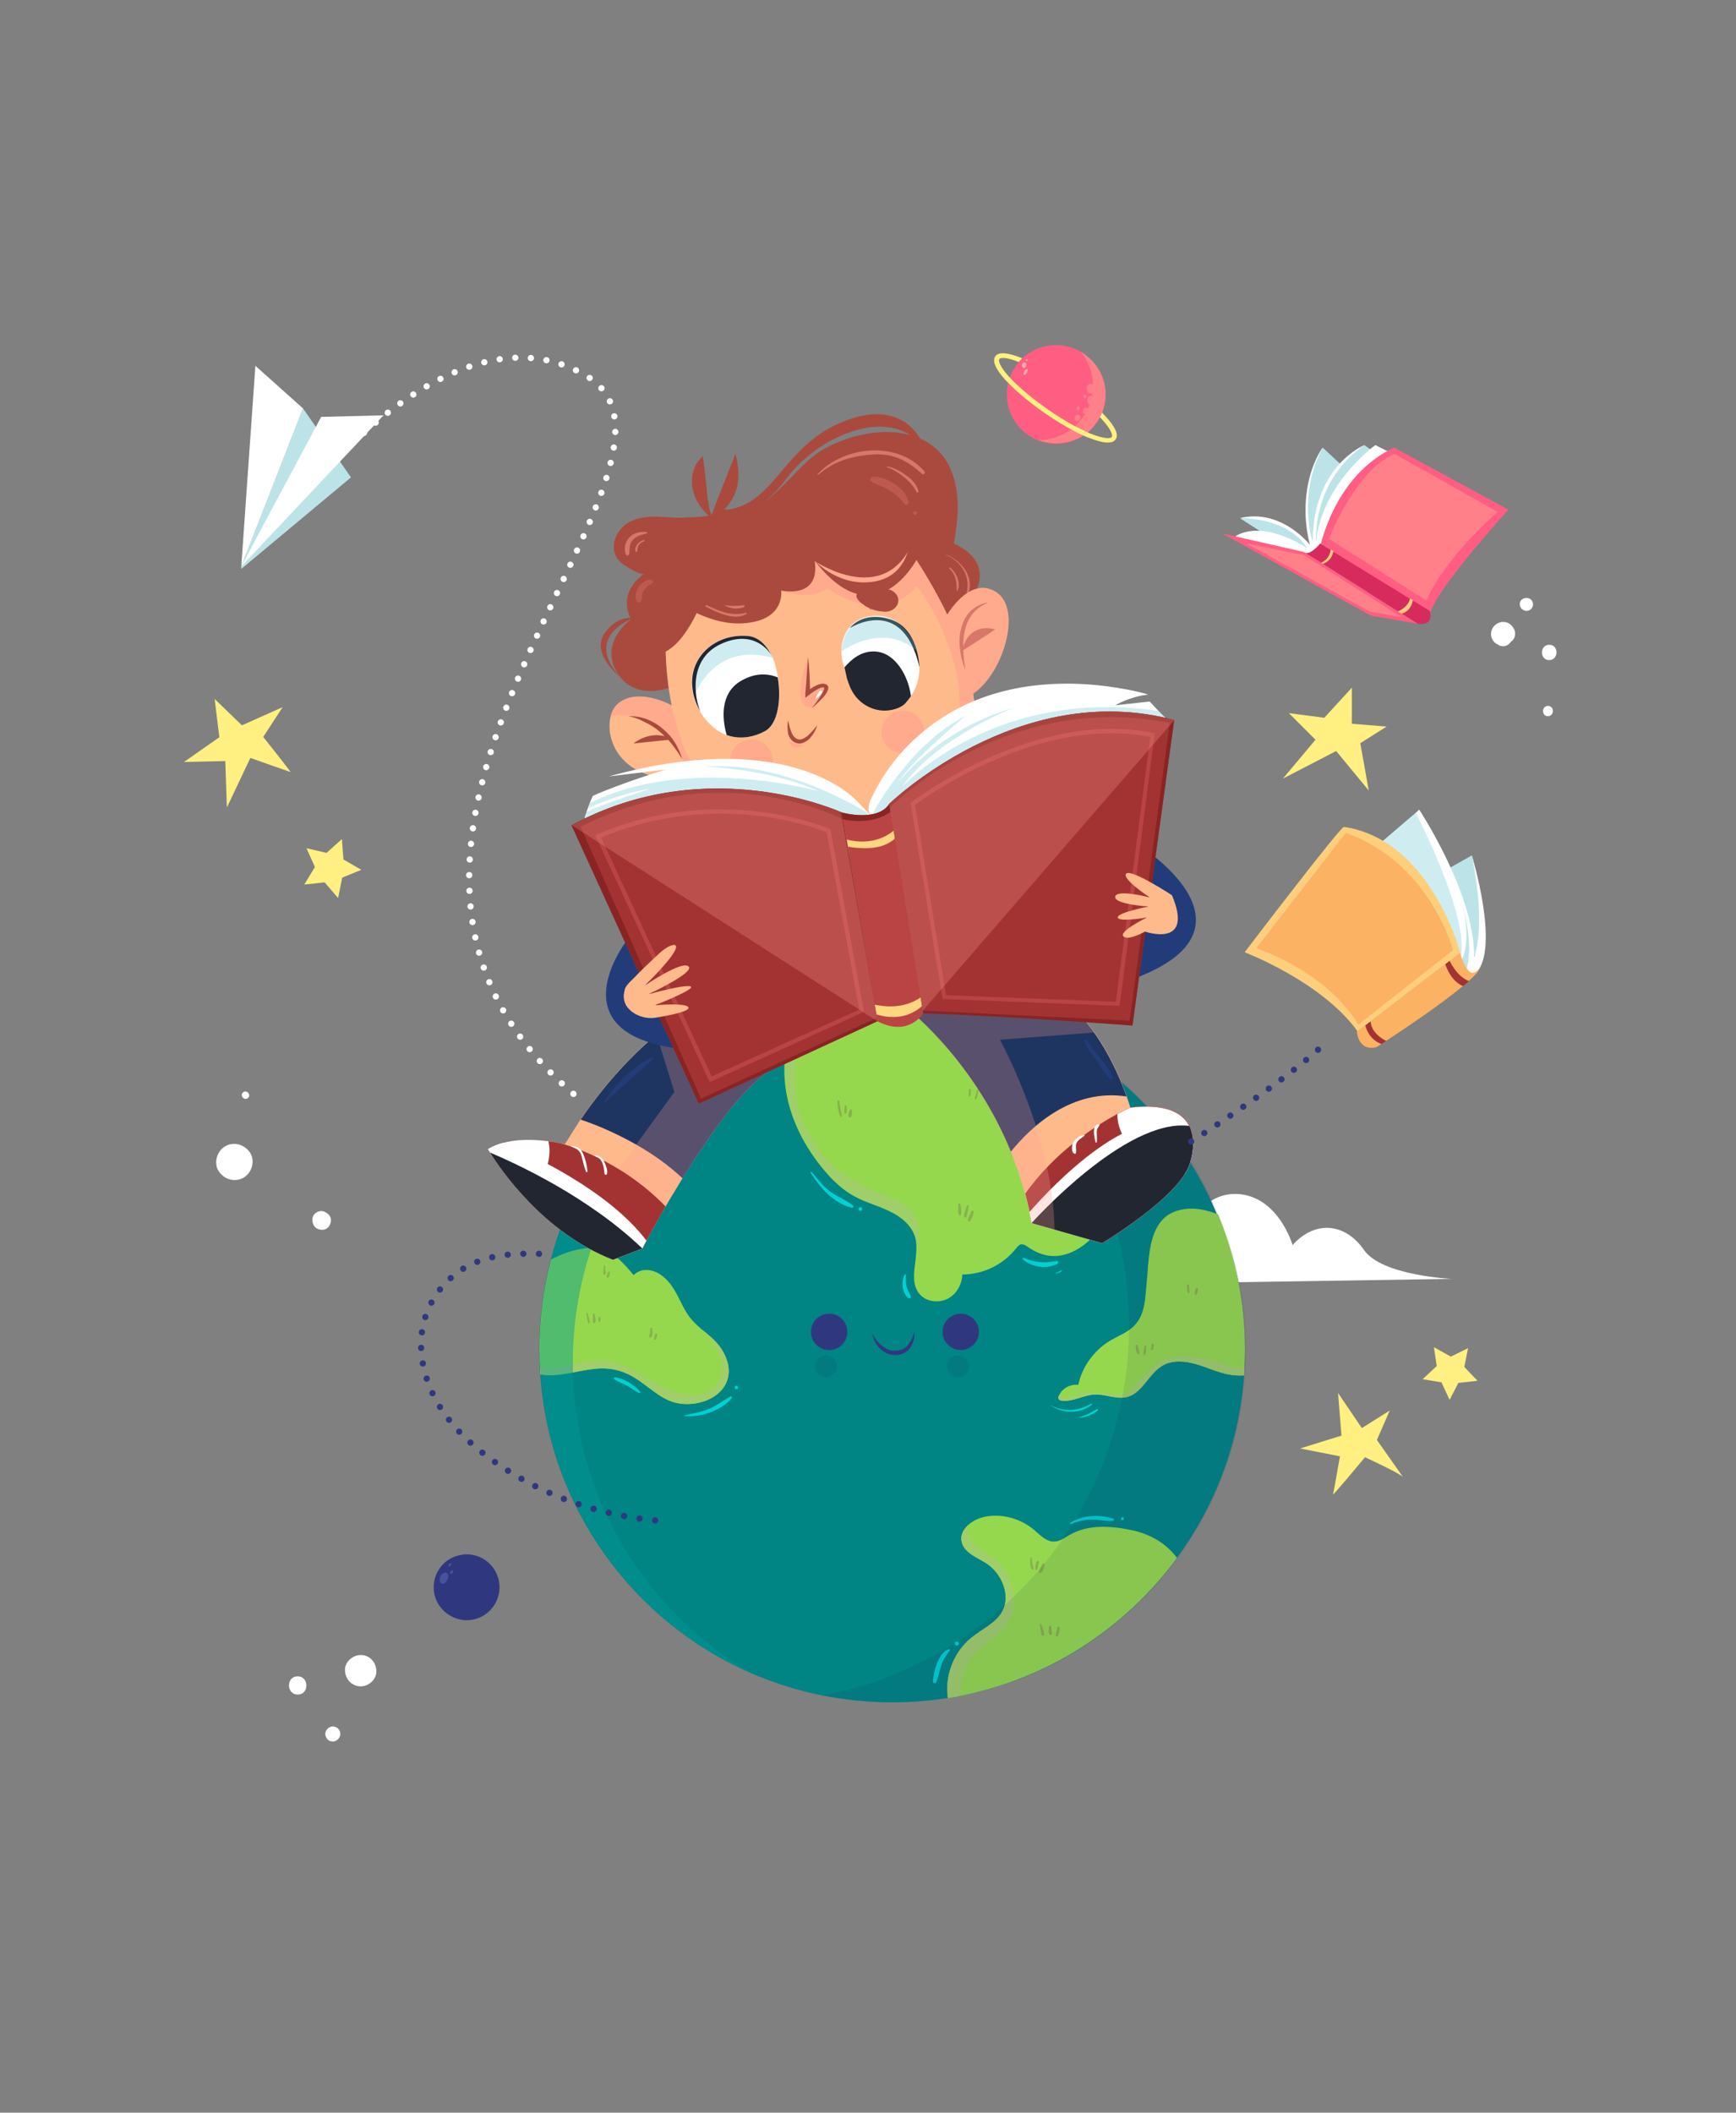 <?xml version="1.0" encoding="utf-8"?>
<!-- Generator: Adobe Illustrator 24.0.1, SVG Export Plug-In . SVG Version: 6.00 Build 0)  -->
<svg version="1.1" id="Camada_1" xmlns="http://www.w3.org/2000/svg" xmlns:xlink="http://www.w3.org/1999/xlink" x="554px" y="674px"
	 viewBox="0 0 554 674" style="enable-background:new 0 0 554 674;" xml:space="preserve">
<rect x="0" y="0" width="554" height="674" fill="#808080" stroke="none"/>
<style type="text/css">
	.st0{fill:#FFFFFF;}
	.st1{fill:#008484;}
	.st2{fill:#00D1D3;}
	.st3{fill:#95D84E;}
	.st4{fill:#A0CE69;}
	.st5{fill:#89B04E;}
	.st6{opacity:0.1;fill:#27275F;}
	.st7{opacity:0.46;fill:#009995;}
	.st8{fill:#2F387F;}
	.st9{fill:#AA4A3E;}
	.st10{fill:#FFBA8C;}
	.st11{opacity:0.54;fill:#FF9E8F;}
	.st12{opacity:0.5;}
	.st13{fill:#222630;}
	.st14{opacity:0.31;fill:#66C6D2;}
	.st15{fill:#BE5950;}
	.st16{fill:#1F3561;}
	.st17{opacity:0.26;fill:#FF9E8F;}
	.st18{fill:#A33333;}
	.st19{fill:#223C7A;}
	.st20{fill:#BA4444;}
	.st21{fill:#FFD680;}
	.st22{fill:#892424;}
	
		.st23{fill:none;stroke:#2F387F;stroke-width:2;stroke-linecap:round;stroke-linejoin:round;stroke-miterlimit:10;stroke-dasharray:0,5;}
	
		.st24{fill:none;stroke:#FFFFFF;stroke-width:2;stroke-linecap:round;stroke-linejoin:round;stroke-miterlimit:10;stroke-dasharray:0,5;}
	.st25{fill:#FFF081;}
	.st26{fill:#45539E;}
	.st27{opacity:0.26;fill:#2F387F;}
	.st28{fill:#FF5E82;}
	.st29{fill:#FFACAC;}
	.st30{fill:#BCE4E8;}
	.st31{fill:#FBB263;}
	.st32{fill:#FDCF7D;}
	.st33{fill:#D72B5E;}
</style>
<g>
	<path class="st0" d="M340.6,409.9l122.7-1.9c0,0-22.3-1-28-9.2c-5.7-8.3-15.3-9.9-22.8-1.6c0,0-4.6-15.9-18-16.3
		c-13.4-0.3-18.2,16.9-18.2,16.9s-0.3-13.1-4.5-13.4c-4.1-0.3-5.4,9.2-5.4,9.2s1.3-31.9-16.9-30.6
		C331.4,364.4,340.6,409.9,340.6,409.9z"/>
	<g>
		<g>
			<path class="st1" d="M397.3,430.6c0,2.7-0.1,5.5-0.3,8.2c-1.5,21.7-9.3,41.7-21.4,58.2c-17.1,23.4-43.1,40-73.1,44.7
				c-5.8,0.9-11.7,1.4-17.8,1.4c-7.7,0-15.1-0.8-22.4-2.2c-7.8-1.6-15.4-4-22.6-7.1c-37.5-16.3-64.4-52.6-67.3-95.4
				c-0.2-2.6-0.3-5.2-0.3-7.8c0-10,1.3-19.7,3.7-28.9c0,0,0,0,0,0c10.3-39,41-69.6,79.9-79.9c9.2-2.4,18.9-3.7,28.8-3.7
				c5.3,0,10.5,0.4,15.5,1.1c3,0.4,6,1,9,1.6c11.7,2.6,22.7,7,32.7,12.9c20.9,12.3,37.4,31.2,46.7,53.8
				C394.3,400.9,397.3,415.4,397.3,430.6z"/>
			<g>
				<path class="st2" d="M348.2,447.8c-4,2.4-8.7,2.8-12.9,0.5c0,0-0.1,0,0,0.1c3.9,2.6,9.2,2.8,13.1-0.2
					C348.6,447.9,348.4,447.6,348.2,447.8z"/>
				<path class="st2" d="M350,449.6c-0.9,0.4-1.7,1-2.6,1.4c-1,0.5-2,0.8-3,1.2c-0.1,0-0.1,0.1,0,0.1c2-0.1,4.5-1,5.9-2.3
					C350.6,449.8,350.3,449.4,350,449.6z"/>
				<path class="st2" d="M337.1,402.3c-3.7,0.7-6.8,0.6-10.3-1c-0.3-0.1-0.7,0.2-0.4,0.5c3,2.5,7.6,3.2,11,1.4
					C338,402.8,337.6,402.2,337.1,402.3z"/>
				<path class="st2" d="M338.7,405.3c-0.6,0.2-1.1,0.6-1.7,0.8c-0.2,0-0.1,0.3,0.1,0.2c0.6-0.1,1.3-0.4,1.8-0.8
					C339,405.4,338.9,405.3,338.7,405.3z"/>
				<path class="st2" d="M290.7,413.7c-0.4-1.1-1.1-2.1-1.4-3.2c-0.3-1.3-0.2-2.5-0.2-3.8c0-0.2-0.3-0.3-0.4-0.1
					c-1.2,2.2-0.8,5.9,1.2,7.6C290.2,414.3,290.8,414.1,290.7,413.7z"/>
				<path class="st2" d="M272.2,384.6c-2.1-1.7-4.7-2.7-6.9-4.2c-2.5-1.7-4.3-4.2-6.3-6.5c-0.2-0.2-0.5,0.1-0.3,0.3
					c3.1,4.8,7.2,9.6,13.1,11.1C272.2,385.4,272.6,384.9,272.2,384.6z"/>
				<path class="st2" d="M274.6,385.1c-0.8,0-0.8,1.2,0,1.2C275.3,386.3,275.3,385.1,274.6,385.1z"/>
				<path class="st2" d="M233.1,445.5c-2.5,1.4-4.7,3.2-7.4,4.2c-2.4,0.9-4.9,1.3-7.4,1.9c0,0,0,0.1,0,0.1
					c5.1,0.7,11.9-1.7,15.2-5.6C233.8,445.8,233.5,445.3,233.1,445.5z"/>
				<path class="st2" d="M235,442.1c-0.7,0-0.7,1.1,0,1.1C235.7,443.3,235.7,442.1,235,442.1z"/>
				<path class="st2" d="M204.3,444c-1.9-2.2-5-4.1-7.9-4.6c-0.4-0.1-0.7,0.4-0.3,0.7c1.3,0.8,2.7,1.3,4,2c1.3,0.7,2.5,1.6,3.8,2.3
					C204.3,444.5,204.5,444.2,204.3,444z"/>
				<path class="st2" d="M302.9,526.1c-3.5,1.1-5,7.2-5.2,10.4c0,0.5,0.7,0.7,1,0.3c0.8-1.7,1.1-3.7,1.7-5.5
					c0.6-1.9,1.6-3.3,2.8-4.9C303.1,526.2,303,526,302.9,526.1z"/>
				<path class="st2" d="M305.4,523.7c-0.9,0-0.9,1.3,0,1.3C306.2,525,306.2,523.7,305.4,523.7z"/>
				<path class="st2" d="M355.2,484.5c-4-1.4-10.1-1.2-13.6,1.4c-0.1,0.1-0.1,0.4,0.1,0.3c2.2-0.8,4.2-1.4,6.5-1.4
					c2.3-0.1,4.6,0.6,6.8,0.4C355.6,485.2,355.6,484.6,355.2,484.5z"/>
				<path class="st2" d="M358.2,484c-0.6,0-0.6,1,0,1C358.8,485,358.8,484,358.2,484z"/>
			</g>
		</g>
		<g>
			<g>
				<path class="st3" d="M356.4,376.2c0,7.6-3.5,15.1-9.3,20c-3.1,2.7-7.1,4.7-11.3,4.5c-2.8-0.1-5.5-1.3-7.8-2.9
					c-0.7-0.5-1.5-1-2.3-0.8c-0.5,0.2-0.9,0.6-1.3,1.1c-4.1,5.3-10.6,8.5-17.3,8.5c-0.1,3.2-1.9,6.4-4.8,7.8
					c-2.9,1.4-6.7,0.9-8.8-1.5c-2.4-2.8-1.9-6.5-1.4-10.3c0,0,0,0,0,0c0.3-2.6,0.6-5.3,0-7.7c-1.1-3.9-4.5-6.7-8.1-8.4
					c-3.6-1.8-7.6-2.8-11.1-4.7c-4.2-2.2-7.6-5.6-10.6-9.3c-6.5-8-11.2-17.8-11.9-28.2c-0.6-7.8,1.2-15.8,5.4-22.4
					c1.1-0.3,2.2-0.6,3.3-0.8c8.2-1.9,16.7-2.9,25.5-2.9c20.9,0,40.5,5.7,57.2,15.6c-1.5,5.1-4.1,10.2-2,15c1.4,3.1,4.6,5,7.2,7.3
					C353,361.1,356.4,368.6,356.4,376.2z"/>
				<path class="st4" d="M292.4,402.6c0.3-2.6,0.6-5.3,0-7.7c-1.1-3.9-4.5-6.7-8.1-8.4c-3.6-1.8-7.6-2.8-11.1-4.7
					c-4.2-2.2-7.6-5.6-10.6-9.3c-6.5-8-11.2-17.8-11.9-28.2c-0.6-7.8,1.2-15.8,5.4-22.4c1.1-0.3,2.2-0.6,3.3-0.8
					c-3.9,7.1-9.3,21.2-2.9,36.9c9,22,28.8,22,34,27.8C295.3,391.4,292.6,401.6,292.4,402.6z"/>
			</g>
			<g>
				<path class="st3" d="M397.3,430.6c0,2.1-0.1,4.2-0.2,6.3c0,0.6-0.1,1.3-0.1,1.9c-1.6,0.1-3.2,0-4.9-0.3
					c-3.6-0.7-6.9-2.3-10.4-3.3c-3.5-1-7.4-1.4-10.6,0.4c-4.5,2.5-6.5,8.9-11.5,10.1c-3.4,0.8-6.9-1-10.4-0.8
					c-3.6,0.2-7,2.5-10.6,1.9c-0.2,0-0.5-0.1-0.6-0.3c-0.4-0.3-0.3-1,0-1.4l0,0c1-2.2,3.6-3.6,6.1-3.3c1.2-5.6,4.8-10.7,9.7-13.8
					c3-1.9,6.6-3,8.8-5.8c2.4-2.9,2.8-6.8,3.1-10.5c0.3-2.8,0.5-5.5,0.7-8.3c0.5-5.6,1.4-11.9,5.8-15.4c2.8-2.1,6.6-2.7,10.1-2.3
					c2.2,0.3,4.3,0.9,6.4,1.7C394.3,400.9,397.3,415.4,397.3,430.6z"/>
				<path class="st4" d="M397.1,436.9c0,0.6-0.1,1.3-0.1,1.9c-1.6,0.1-3.2,0-4.9-0.3c-3.6-0.7-6.9-2.3-10.4-3.3
					c-3.5-1-7.4-1.4-10.6,0.4c-4.5,2.5-6.5,8.9-11.5,10.1c-3.4,0.8-6.9-1-10.4-0.8c-3.6,0.2-7,2.5-10.6,1.9c-0.2,0-0.5-0.1-0.6-0.3
					c-0.4-0.3-0.3-1,0-1.4l0,0c0.9,0.6,2.7,1,5.9-0.3c5.6-2.2,10.8,0.8,14.8,0c4-0.8,7.7-11.7,17.9-12.2
					C383.9,432.5,391.3,435.7,397.1,436.9z"/>
			</g>
			<g>
				<path class="st3" d="M375.6,497c-16.5,22.5-41.1,38.6-69.5,44.1c-1.2,0.2-2.4,0.5-3.6,0.6c-0.1-0.3-0.1-0.6-0.1-1
					c-0.7-6.9,2.3-14,7.7-18.3c3.3-2.7,7.6-4.5,9.7-8.2c2.9-5.2-0.1-12.3-5.1-15.5c-3-1.9-7-3.3-7.8-6.8c-0.5-2.1,0.5-3.9,2.1-5.4
					c1.5-1.4,3.6-2.3,5.7-2.7c5.4-0.9,11,0.7,15.2,4.2c2,1.7,4.1,4,6.7,3.8c1.7-0.1,3.2-1.2,4.7-2.1c6.2-3.6,13.9-2.9,20.9-1.3
					C368.2,489.9,372.6,493,375.6,497z"/>
				<path class="st4" d="M323,515c-2.4,7.4-12.3,10.3-15.1,17.6c-1,2.7-1,5.7-1.8,8.5c-1.2,0.2-2.4,0.5-3.6,0.6
					c-0.1-0.3-0.1-0.6-0.1-1c-0.7-6.9,2.3-14,7.7-18.3c3.3-2.7,7.6-4.5,9.7-8.2c2.9-5.2-0.1-12.3-5.1-15.5c-3-1.9-7-3.3-7.8-6.8
					c-0.5-2.1,0.5-3.9,2.1-5.4c-0.1,0.6-0.2,1.2-0.1,1.8c0.4,2.6,2.3,4.6,4.4,6.2c2.1,1.6,4.4,2.8,6.2,4.7c2.6,2.7,3.8,6.5,4.1,10.2
					C323.7,511.3,323.6,513.3,323,515z"/>
			</g>
			<g>
				<path class="st3" d="M217.1,447.8c-5.1-0.6-9-4.5-13.1-7.3c-4.4-3.1-8.9-4.4-14.3-3.8c-5.7,0.6-11.4,2.7-17.2,1.8
					c0-0.6-0.1-1.2-0.1-1.8c-0.1-2-0.2-4-0.2-6c0-10,1.3-19.7,3.7-28.9c0,0,0,0,0,0c2.9-1.5,6-2.8,9.7-3.4c1.6-0.3,3.3-0.4,4.9-0.2
					c4.9,0.7,8.6,4.8,11.7,8.6c0.9-0.9,2.1-1.5,3.4-1.6c3.9-0.4,7.3,2.6,9.4,6c2.1,3.3,3.3,7.2,6,10.1c0.9,1,1.8,1.8,2.8,2.7
					c2.7,2.3,5.5,4.4,7.2,7.8C236.3,441.9,226.9,449,217.1,447.8z"/>
				<path class="st4" d="M217.1,447.8c-5.1-0.6-9-4.5-13.1-7.3c-4.4-3.1-8.9-4.4-14.3-3.8c-5.7,0.6-11.4,2.7-17.2,1.8
					c0-0.6-0.1-1.2-0.1-1.8c1.4-0.1,2.7-0.1,4.1-0.3c2.9-0.4,5.7-1.2,8.6-1.8c3.2-0.6,6.4-1,9.6-0.4c3.6,0.7,6.9,2.7,10.1,4.6
					c2.3,1.3,4.6,2.5,7,3.6c2.7,1.2,5.4,2.4,8.3,2.6c2.9,0.2,6-0.6,8-2.7c2.4-2.6,2.6-6.7,1.5-10c-1.1-3.2-3.4-5.9-5.7-8.3
					c2.7,2.3,5.5,4.4,7.2,7.8C236.3,441.9,226.9,449,217.1,447.8z"/>
			</g>
			<g>
				<path class="st5" d="M268.3,354.1c-0.2-0.9-0.3-1.8-0.4-2.7c0-0.5-0.8-0.5-0.7,0c0.1,1.5,0.2,3.6,1.1,4.9
					c0.1,0.2,0.4,0.1,0.4-0.1C268.7,355.5,268.4,354.8,268.3,354.1z"/>
				<path class="st5" d="M270.1,352.8c0-0.3-0.5-0.3-0.5,0c-0.1,0.7-0.3,1.6-0.1,2.3c0.1,0.3,0.6,0.3,0.6,0
					C270.4,354.4,270.2,353.5,270.1,352.8z"/>
				<path class="st5" d="M271.2,354.1c-0.2,0.6-0.6,1.4-0.4,2.1c0.1,0.4,0.6,0.4,0.8,0.1c0.4-0.6,0.3-1.5,0.3-2.1
					C271.8,353.9,271.3,353.8,271.2,354.1z"/>
				<path class="st5" d="M327,370.9c-0.1-0.4-0.3-0.8-0.3-1.3c0-0.3-0.5-0.4-0.5,0c-0.1,0.8-0.1,2.1,0.6,2.6
					c0.2,0.2,0.7,0.1,0.7-0.3C327.4,371.6,327.1,371.3,327,370.9z"/>
				<path class="st5" d="M329.5,370.1c0-0.4-0.5-0.4-0.5,0c-0.1,0.8-0.4,1.9,0,2.6c0.1,0.2,0.4,0.2,0.6,0
					C329.9,372,329.5,370.9,329.5,370.1z"/>
				<path class="st5" d="M332.4,369.9c-0.1-0.3-0.6-0.3-0.6,0.1c0,0.6,0,1.1-0.2,1.6c-0.1,0.5-0.3,0.9-0.3,1.4
					c0,0.4,0.4,0.5,0.7,0.3C332.8,372.5,332.7,370.9,332.4,369.9z"/>
				<path class="st5" d="M309.8,347.7c0-0.4-0.6-0.4-0.6,0c0,0.6-0.1,1.3,0,2c0.1,0.2,0.4,0.2,0.5,0
					C309.9,349,309.8,348.3,309.8,347.7z"/>
				<path class="st5" d="M311.8,347.8l-0.4,1.4c-0.1,0.4-0.3,0.8-0.3,1.3c0,0.2,0.4,0.4,0.5,0.1c0.4-0.8,0.4-1.8,0.6-2.7
					C312.3,347.6,311.9,347.5,311.8,347.8z"/>
				<path class="st5" d="M306.5,384.2c-0.1-0.4-0.7-0.4-0.7,0c0,1.1-0.2,2.4,0.3,3.5c0.1,0.2,0.4,0.1,0.5-0.1
					C307,386.6,306.6,385.3,306.5,384.2z"/>
				<path class="st5" d="M308.5,384.7c-0.3,1.1-0.9,2.3-0.8,3.4c0,0.3,0.4,0.5,0.6,0.2c0.6-1,0.6-2.3,0.8-3.4
					C309.3,384.5,308.6,384.3,308.5,384.7z"/>
				<path class="st5" d="M310,386.4c-0.4,0.9-1.1,1.9-1.1,3c0,0.3,0.4,0.4,0.6,0.2c0.7-0.8,1-1.9,1.3-2.9
					C310.9,386.3,310.2,386,310,386.4z"/>
				<path class="st5" d="M187.5,419c-0.1-0.3-0.4-0.1-0.4,0.1c0.2,1,0.3,2.1,0.7,3.1c0.1,0.2,0.3,0.1,0.3-0.1
					C188.3,421.1,187.8,420,187.5,419z"/>
				<path class="st5" d="M190,420.6c-0.1-0.5-0.2-0.9-0.3-1.4c-0.1-0.3-0.6-0.2-0.5,0.1c0,0.4,0,0.9,0,1.3c0,0.2,0,0.4,0,0.6
					c0,0.3,0,0.4,0.1,0.7c0.1,0.3,0.5,0.3,0.6,0c0.1-0.3,0.2-0.4,0.2-0.7C190,421.1,190,420.9,190,420.6z"/>
				<path class="st5" d="M191.6,420.4c0-0.4-0.6-0.4-0.6,0c0,0.2-0.1,0.4-0.1,0.6c0,0.2,0.1,0.3,0.1,0.5c0,0.3,0.5,0.3,0.5,0
					c0-0.2,0.1-0.3,0.1-0.5C191.7,420.8,191.6,420.6,191.6,420.4z"/>
				<path class="st5" d="M193.2,405.3c0-0.5-0.1-0.9-0.1-1.4c0-0.3-0.4-0.3-0.4,0c0,0.5-0.1,0.9-0.1,1.4c0,0.4-0.1,0.8,0.1,1.3
					c0.1,0.2,0.4,0.2,0.5,0C193.3,406.2,193.3,405.8,193.2,405.3z"/>
				<path class="st5" d="M194.1,405.8c-0.2,0.5-0.5,1-0.5,1.5c0,0.4,0.4,0.4,0.6,0.2c0.3-0.4,0.3-0.9,0.4-1.4
					C194.8,405.7,194.3,405.5,194.1,405.8z"/>
				<path class="st5" d="M208.1,423.8c-0.1-0.3-0.6-0.3-0.6,0.1c0,0.5,0,0.9-0.1,1.4c-0.1,0.4-0.2,0.8-0.2,1.2
					c0,0.2,0.3,0.4,0.5,0.2C208.4,426,208.3,424.7,208.1,423.8z"/>
				<path class="st5" d="M209.1,425.6c-0.2,0.5-0.4,1-0.3,1.6c0,0.3,0.4,0.4,0.5,0.1c0.3-0.5,0.3-1,0.4-1.5
					C209.7,425.4,209.2,425.2,209.1,425.6z"/>
				<path class="st5" d="M329.5,499c-0.1-0.6-0.2-1.3-0.2-1.9c0-0.3-0.5-0.3-0.5,0c-0.1,1.1-0.2,2.7,0.5,3.6
					c0.2,0.2,0.5,0.2,0.5-0.1C329.9,500,329.6,499.5,329.5,499z"/>
				<path class="st5" d="M330.9,498.1c-0.3,0.7-0.8,1.8-0.4,2.6c0.1,0.2,0.4,0.3,0.5,0.1c0.2-0.4,0.2-0.7,0.3-1.1
					c0.1-0.5,0.1-0.9,0.3-1.4C331.7,497.9,331.1,497.8,330.9,498.1z"/>
				<path class="st5" d="M332.6,499c-0.2,0.5-0.4,0.9-0.7,1.4c-0.2,0.4-0.4,0.7-0.3,1.2c0,0.2,0.2,0.3,0.4,0.2
					c0.5-0.1,0.7-0.6,0.9-1c0.2-0.5,0.3-1,0.5-1.6C333.4,498.7,332.7,498.5,332.6,499z"/>
				<path class="st5" d="M332.9,519.9c-0.2-0.6-0.4-1.1-0.6-1.7c-0.1-0.3-0.6-0.2-0.5,0.1c0.1,0.6,0.2,1.2,0.3,1.8
					c0.1,0.5,0.2,1.1,0.4,1.6c0.2,0.3,0.7,0.2,0.7-0.2C333.3,521,333.1,520.5,332.9,519.9z"/>
				<path class="st5" d="M335.6,520.4c-0.1-0.5-0.1-0.9-0.1-1.4c0-0.4-0.7-0.5-0.7-0.1c-0.1,0.7-0.4,2.2,0.3,2.7
					c0.1,0.1,0.3,0,0.4-0.1C335.8,521.2,335.7,520.8,335.6,520.4z"/>
				<path class="st5" d="M337.5,519.2c-0.2,0.9-0.7,1.9-0.5,2.8c0,0.1,0.2,0.2,0.3,0.1c0.8-0.6,0.8-1.8,0.9-2.8
					C338.2,518.9,337.5,518.8,337.5,519.2z"/>
				<path class="st5" d="M363,429.2c-0.1-0.3-0.7-0.3-0.6,0.1c0.1,0.8,0.1,1.9,0.6,2.6c0.2,0.2,0.5,0.1,0.6-0.2
					C363.7,430.9,363.2,430,363,429.2z"/>
				<path class="st5" d="M365.3,429.4c-0.1,0.5-0.2,1-0.3,1.5c-0.1,0.5-0.1,0.8,0,1.3c0,0.2,0.3,0.2,0.4,0c0.2-0.4,0.3-0.7,0.3-1.2
					c0-0.5,0-1,0.1-1.5C365.7,429.2,365.4,429.2,365.3,429.4z"/>
				<path class="st5" d="M368.1,428.9c-0.1-0.4-0.6-0.2-0.6,0.2c0.1,0.6-0.2,1-0.3,1.5c0,0.1,0.1,0.3,0.2,0.2
					C368.2,430.5,368.2,429.6,368.1,428.9z"/>
				<path class="st5" d="M379.4,410c0-0.4-0.6-0.4-0.6,0c0,0.8,0,1.6,0.3,2.4c0.1,0.3,0.5,0.2,0.5-0.1
					C379.6,411.6,379.5,410.8,379.4,410z"/>
				<path class="st5" d="M381.6,411.1c-0.1,0.5-0.5,1.2-0.3,1.8c0.1,0.2,0.3,0.3,0.5,0.1c0.4-0.4,0.4-1.2,0.5-1.7
					C382.4,410.9,381.8,410.7,381.6,411.1z"/>
			</g>
		</g>
		<path class="st6" d="M397.6,430.6c0,2.7-0.1,5.5-0.3,8.2c-1.5,21.7-9.3,41.7-21.4,58.2c-17.1,23.4-43.1,40-73.1,44.7
			c-5.8,0.9-11.7,1.4-17.8,1.4c-7.7,0-15.1-0.8-22.4-2.2c55.6-10.5,97.7-59.3,97.7-117.9c0-44.3-24-83-59.8-103.8
			c15.1,2.1,29.1,7.1,41.7,14.6c20.9,12.3,37.4,31.2,46.7,53.8C394.6,400.9,397.6,415.4,397.6,430.6z"/>
		<path class="st7" d="M182.8,434.7c0,42.3,22.9,79.3,57.1,99.1c-37.5-16.3-64.4-52.6-67.3-95.4c-0.2-2.6-0.3-5.2-0.3-7.8
			c0-10,1.3-19.7,3.7-28.9c0,0,0,0,0,0c10.3-39,41-69.6,79.9-79.9c9.2-2.4,18.9-3.7,28.8-3.7c5.3,0,10.5,0.4,15.5,1.1
			c3,0.4,6,1,9,1.6c-4-0.4-8-0.6-12-0.6C234,320.2,182.8,371.5,182.8,434.7z"/>
		<g>
			<g>
				<g>
					<circle class="st8" cx="264.6" cy="424.9" r="5.8"/>
					<circle class="st8" cx="306.6" cy="424.9" r="5.8"/>
				</g>
				<path class="st8" d="M278.3,425.4c0.8,1.5,1.8,2.9,3.1,3.9c0.6,0.5,1.3,0.9,2,1.2c0.7,0.3,1.5,0.5,2.3,0.4
					c0.4,0,0.8-0.1,1.1-0.1c0.4-0.1,0.7-0.1,1.1-0.3c0.7-0.3,1.3-0.7,1.8-1.3c1-1.2,1.7-2.8,2.1-4.4c0.1,1.7-0.2,3.5-1.3,5.1
					c-1,1.6-3.1,2.5-4.9,2.4c-0.9,0-1.9-0.2-2.7-0.6c-0.8-0.4-1.6-1-2.2-1.6C279.4,428.8,278.7,427.1,278.3,425.4z"/>
			</g>
			<path class="st6" d="M267.1,435.9c0,1.9-1.5,3.5-3.5,3.5c-1.9,0-3.5-1.5-3.5-3.5s1.5-3.5,3.5-3.5
				C265.6,432.4,267.1,434,267.1,435.9z"/>
			<path class="st6" d="M309.2,435.9c0,1.9-1.5,3.5-3.5,3.5c-1.9,0-3.5-1.5-3.5-3.5s1.5-3.5,3.5-3.5
				C307.7,432.4,309.2,434,309.2,435.9z"/>
		</g>
	</g>
	<g>
		<g>
			<g>
				<path class="st9" d="M311.8,187.8c-1.2,3-3.8,6.6-8.5,10.8c-0.8,0.7-1.7,1.5-2.6,2.2c0,0-0.1,0.1-0.1,0.1l0,0
					c-25,20.1-82.9,16.8-82.9,16.8s-1.8,1-4.3,1.8c-4.5,1.4-11.6,2.1-16-4.2c-6.9-10,4-17.8,4-17.8s-5-7.8,4.2-14.5
					c-1,0.8-6.2-2.5-6.9-3.1c-4.4-3.3-3.3-9.1,0.7-12.4c2.1-1.7,4.9-2.4,7.5-2.6c4-0.3,7.9,0.5,11.9,0.2c1.9-0.1,5.6-0.1,7.3-0.6
					c-3-2.8-4.7-5.8-5.2-9.4c-0.4-3.5,0.6-7.3,3.4-9.5c0.5,3,0.7,6.1,1.1,9.1c0.2,1.7,0.2,3.5,0.6,5.2c0.1,0.7,0.6,3.9,1.1,4.4
					c1.2-3.4,5.5-14.2,7.6-19.5c0.8,3,1.2,6.2,0.8,9.2c-0.4,3.1-2.2,6.4-4.4,8.6c0.1-0.1,3.7,0.1,5.5,0c2.2-0.2,3.8-0.7,5.2-1.3
					c3.2-1.4,5.3-3.8,7.9-6.2c4.3-4.1,8-8.9,13.3-11.9c4.3-2.4,9.2-4.1,14.1-4.9c9.6-1.6,20.5,0.5,25.5,9.8c3.2,6,3.5,13.2,2.6,20
					c-0.2,1.8-0.5,3.6-0.8,5.3C304.3,173.5,315.9,177.5,311.8,187.8z"/>
				<path class="st9" d="M231.1,166c0,0,10,0.1,20.2-13.7c10.2-13.7,34.7-24.1,44.3-8c0,0-4.5-18-25.5-10.2
					c-20.9,7.8-22.5,27.7-39.7,28.7L231.1,166z"/>
				<path class="st9" d="M202.1,197.2c-0.8,0.3-15.7,6-4.4,18.6c0,0-9.2-7.2-4.8-13.7C197,196.1,202.1,197.2,202.1,197.2z"/>
			</g>
			<g>
				<g>
					<path class="st10" d="M224.3,247.2c-24.3,5.4-31.7-10.1-29.4-18.7c0.4-1.7,1.3-3.1,2.4-4.1c5.5-4.4,13.7-1.1,17,0.6
						c0.9,0.5,1.5,0.8,1.5,0.8L224.3,247.2z"/>
					<path class="st11" d="M220.7,243.7h-2.5c0,0-6.6-18.2-22.8-15.3c-0.2,0-0.4,0.1-0.6,0.1c0.4-1.7,1.3-3.1,2.4-4.1
						c5.5-4.4,13.7-1.1,17,0.6L220.7,243.7z"/>
					<g>
						<path class="st9" d="M200.5,228.5c1.9-0.1,3.9,0.2,5.8,0.9c1.8,0.7,3.6,1.7,5.1,3c1.5,1.3,2.9,2.7,3.9,4.4
							c0.6,0.8,0.9,1.7,1.4,2.6c0.4,0.9,0.7,1.8,1,2.7c-0.6-0.8-1-1.6-1.6-2.4c-0.6-0.8-1.1-1.6-1.7-2.3c-0.3-0.4-0.6-0.7-0.9-1.1
							c-0.3-0.4-0.6-0.7-1-1c-0.6-0.7-1.3-1.3-2-1.9c-1.4-1.2-3-2.2-4.7-3C204.2,229.5,202.4,228.8,200.5,228.5z"/>
						<path class="st9" d="M202.1,237.2l12.5-1.3C214.7,235.9,209,232.1,202.1,237.2z"/>
					</g>
				</g>
				<path class="st10" d="M302.1,257.6c-2.3,2.7-4.1,3.9-4.1,3.9s-25.2,22.6-59,2c-17-10.3-23.4-28.4-25.6-43.9
					c-2.2-15.4-0.2-28.3-0.2-28.3c11.1-22.1,40.3-23.7,58.7-22.2c9.2,0.7,15.6,2.2,15.6,2.2c6.4,9.1,11.3,17.4,14.9,25
					c0.4,0.8,0.8,1.6,1.1,2.4c3.9,8.6,6.1,16.1,7.1,22.8C313.5,240.7,306.8,252.1,302.1,257.6z"/>
				<path class="st10" d="M310.4,221.3c-0.8,0.5-1.6,0.9-2.4,1.2c-0.7,0.3-1.3,0.4-1.9,0.4c-7,0.1-6.1-16.2-5.6-22
					c0-0.1,0-0.3,0-0.4c0.1-1,0.2-1.6,0.2-1.6c0-0.1,0.5-1.2,1.5-2.7c1.9-3,5.4-7.4,9.6-8.4c1.9-0.5,4-0.2,6.1,1.1
					C326.4,194.5,320,215.1,310.4,221.3z"/>
				<g>
					<path class="st9" d="M308.1,213.7c-0.9-2-1.4-4.1-1.7-6.2c-0.3-2.2-0.3-4.4,0.2-6.5c0.5-2.2,1.4-4.3,3-5.9
						c1.6-1.6,3.7-2.6,5.8-2.9c-2,0.9-3.7,2-5,3.6c-1.3,1.6-2.1,3.5-2.5,5.5c-0.5,2-0.5,4.1-0.5,6.2
						C307.5,209.4,307.7,211.6,308.1,213.7z"/>
					<path class="st9" d="M307,207.7c0,0,10.6-6.8,10.6-6.9C317.6,200.8,309.2,197.9,307,207.7z"/>
				</g>
				<path class="st11" d="M317.9,188.9c-2.1-1.4-4.2-1.6-6.1-1.1c-0.9,0.2-1.8,0.6-2.6,1.1c1.5-5.3-2.6-10.2-7.4-12
					c0,0-0.1,0.1,0,0.1c5.1,2.2,8.1,7,6.6,12.5c-2.7,1.8-4.8,4.7-6.1,6.8c-3.6-7.6-8.4-15.9-14.9-25c0,0-6.4-1.5-15.6-2.2l-15.6,6.8
					l-6.7,12.6c0,0,9,3.5,14.5-0.8c0,0,17,12.7,28.6-0.7c0,0,4.2,5.3,8,13.7c0,0.1,0.1,0.2,0.1,0.3c2.7,6.1,5.2,13.8,5.5,22.1
					c0.4,10.2-2.3,21.4-11.6,32c-11,12.7-4.3,10.1,7.5,2.6c4.7-5.4,11.4-16.9,8.4-36.2C320,215.1,326.4,194.5,317.9,188.9z"/>
			</g>
			<g>
				<path class="st9" d="M286,193.5c-0.6,0.8-1.4,1.3-2.3,1.5c-0.6,0.2-1.3,0.2-1.9,0.1c-1.3-0.1-2.5-0.3-3.7-0.8
					c-0.2-0.1-0.4-0.1-0.5-0.2c-0.4-0.2-0.8-0.4-1.2-0.6c-0.1-0.1-0.3-0.2-0.4-0.3c-0.6-0.4-1.2-0.8-1.7-1.3c-0.5-0.5-1-1.1-1-1.8
					c0-1,1.1-1.7,2.1-2c1.4-0.5,2.9-0.7,4.4-0.6c0.4,0,0.8,0,1.1,0.1c0.7,0.1,1.4,0.2,2.1,0.3c0.3,0.1,0.6,0.1,0.9,0.2
					c0.2,0.1,0.4,0.1,0.5,0.2C286.4,189.3,287.5,191.5,286,193.5z"/>
				<g class="st12">
					<path class="st9" d="M280.8,187.6c-2.2,1.6-3.8,3.4-4.5,5.9c-0.1-0.1-0.3-0.2-0.4-0.3c0.4-2.3,1.8-4.5,3.8-5.7
						C280,187.6,280.4,187.6,280.8,187.6z"/>
					<path class="st9" d="M284.3,188.4c-1,0.6-2,1.2-3,2.1c-1.1,1.1-2.5,2.5-3.3,4c-0.2-0.1-0.4-0.1-0.5-0.2c0.3-1.5,2-3.1,2.9-4
						c0.7-0.8,1.6-1.6,2.5-2.2c0.3,0.1,0.6,0.1,0.9,0.2C284,188.2,284.1,188.3,284.3,188.4z"/>
				</g>
			</g>
			<g>
				<circle class="st11" cx="239.8" cy="242.7" r="6.8"/>
				<circle class="st11" cx="288.1" cy="233.5" r="6.8"/>
				<g>
					<path class="st9" d="M251.5,229.8c0.3,1.4,0.6,2.7,1.1,3.9c0.5,1.2,1.3,2.1,2.4,2.2c0.5,0.1,1.1-0.1,1.6-0.4
						c0.5-0.3,1.1-0.6,1.5-1.1c1-0.9,1.8-1.9,2.7-3c-0.4,1.4-1.1,2.6-2,3.7c-0.4,0.6-1,1.1-1.7,1.5c-0.7,0.4-1.5,0.7-2.3,0.6
						c-0.8-0.1-1.7-0.5-2.2-1.1c-0.5-0.6-0.9-1.3-1.1-2C251.3,232.6,251.2,231.2,251.5,229.8z"/>
					<path class="st11" d="M251.6,236.6c0,0,1.3,3.1,5.1,1.3"/>
				</g>
				<g>
					<g>
						<path class="st0" d="M290.8,221.9c-0.3,0.5-0.7,0.9-1.1,1.3c0,0.1-0.1,0.1-0.2,0.2c0,0,0,0,0,0c-1.6,1.5-3.6,2.5-6,2.5
							c-0.7,0-1.4,0-2.2-0.2c-0.7-0.1-1.4-0.3-2.1-0.6c0,0,0,0,0,0c-4.4-1.9-7.6-7.2-9.4-11.5c-0.1-0.2-0.2-0.4-0.3-0.7
							c0-0.1,0-0.1-0.1-0.2c-0.2-0.4-0.3-0.8-0.4-1.2c-0.3-1-0.4-2-0.5-3v-0.1c0-0.3,0-0.6,0-0.9c0.1-5.3,3.3-10.1,9.2-10.9
							c3.6-0.5,7.3,0.4,10,3c2.3,2.1,3.9,4.9,4.8,7.9c0,0,0,0,0,0c0.3,1.1,0.6,2.2,0.7,3.3C293.8,214.6,292.9,218.9,290.8,221.9z"/>
						<path class="st13" d="M271.2,200.4c0,0,16.8-10.9,22.2,12.4c0,0-0.2-12.6-9.6-15.3C275,194.9,271.2,200.4,271.2,200.4z"/>
						<path class="st14" d="M292.6,207.7C292.6,207.7,292.6,207.7,292.6,207.7c-10.7-9.4-23.5-0.3-24,0.1c0.1-5.3,3.3-10.1,9.2-10.9
							c3.6-0.5,7.3,0.4,10,3C290.1,201.9,291.7,204.7,292.6,207.7z"/>
						<path class="st13" d="M279.9,207.9c-5-0.6-8.4,2.7-10.4,5c0.3,1.2,0.5,2.4,0.8,3.6c0.5,1.5,1,3,1.8,4.3
							c2.6,4.4,7.8,6.8,12.8,5.6c1.4-0.3,2.8-0.9,3.9-1.9c0.2-0.2,2.1-2.5,1.9-2.5C289.8,215.4,285.7,208.6,279.9,207.9z"/>
					</g>
					<g>
						<path class="st0" d="M244.2,233.2c-5.5,3-10.1,2.1-12.3,1.3c-0.8-0.3-1.3-0.5-1.4-0.6c0,0,0,0,0,0s-0.2-0.1-0.4-0.2
							c-1.1-0.6-4.3-2.6-6.7-6.7l0,0c0,0,0,0,0,0c-0.8-1.3-1.5-2.9-2-4.7c-0.2-0.6-0.3-1.2-0.4-1.9c-1.8-10.1,6.6-18.3,17.4-17.5
							c3.4,0.3,5.9,2.5,7.7,6c0,0,0,0,0,0c0.2,0.3,0.3,0.7,0.5,1c0.3,0.8,0.7,1.7,0.9,2.7c0.3,1,0.5,2,0.7,3c0,0.2,0.1,0.4,0.1,0.6
							C249.4,223.3,248.2,231,244.2,233.2z"/>
						<path class="st13" d="M244.2,233.2c-5.5,3-10.1,2.1-12.3,1.3c-1.6-5.6-1.9-13.1,4.1-17c5-3.1,9.2-2.6,12.2-1.4
							C249.4,223.3,248.2,231,244.2,233.2z"/>
						<path class="st14" d="M246.6,209.9c-18.5-5.3-24.7,11.2-25.1,12.3c-0.2-0.6-0.3-1.2-0.4-1.9c-1.8-10.1,6.6-18.3,17.4-17.5
							C242.1,203.2,244.9,205.8,246.6,209.9z"/>
						<path class="st13" d="M246.1,208.9c-0.7-1.1-5.5-8.1-15.7-3.6c-11,4.8-8.7,17.6-6.9,21.7c-0.8-1.3-1.5-2.9-2-4.7
							c-0.2-0.6-0.3-1.2-0.4-1.9c-1.8-10.1,6.6-18.3,17.4-17.5C241.7,203.1,244.3,205.4,246.1,208.9z"/>
					</g>
				</g>
				<g>
					<path class="st11" d="M257.8,221.6l0.1-12c0,0-6.5,16.7,1.4,16.2c0,0,5.1-5.1,4.6-6.4S259.3,220.1,257.8,221.6z"/>
					<path class="st9" d="M257.9,209.6c0.4,3.9,0.6,7.7,0.6,11.6l-1.1-0.5c1-0.8,2.1-1.6,3.3-2.1c0.6-0.3,1.3-0.5,2.1-0.5
						c0.4,0.1,0.8,0.1,1.3,0.6c0.4,0.6,0.2,1.1,0.1,1.4c-0.5,1.4-1.4,2.3-2.3,3.2c-0.9,0.9-1.8,1.8-2.8,2.6c0.8-1,1.5-2,2.2-3
						c0.7-1,1.4-2.1,1.7-3.1c0.1-0.2,0-0.4,0-0.4c0,0-0.2-0.1-0.4-0.1c-0.4,0-1,0.2-1.5,0.5c-1,0.5-2.1,1.2-3,2l-1.1,0.8l0-1.3
						C257.4,217.3,257.5,213.5,257.9,209.6z"/>
					<path class="st0" d="M260.2,223c0,0,2.8-1.9,2-2.6C261.4,219.7,260.2,223,260.2,223z"/>
				</g>
			</g>
			<g>
				<path class="st9" d="M224.4,190.7c0,0-5.8,16.8-14.9,18.2c-9.1,1.4-1.7-25.6-1.7-25.6L224.4,190.7z"/>
				<g>
					<g>
						<g>
							<path class="st9" d="M207.7,185.7c0,0,14.1,13.6,28.6,13.2c14.5-0.5,13-10.5,13-10.5s12.5,2.9,10.7-9.4
								c0,0,24.5,16.7,32.6-9.6C292.7,169.4,244.6,144.4,207.7,185.7z"/>
							<path class="st9" d="M259.7,178.5c0,0,6.9,8.3,18.1,7.2c11.2-1.1,12.3-11.6,12.3-11.6l3.4,2.7
								C293.5,176.8,280,205.2,259.7,178.5z"/>
						</g>
						<g>
							<path class="st11" d="M238,195.5c-4.3,1.2-8.5-0.5-12.4-2.4c-0.4-0.2-0.7,0.4-0.3,0.5c3.6,1.8,9,4.5,12.9,2.3
								C238.4,195.8,238.3,195.4,238,195.5z"/>
							<path class="st11" d="M237.3,193.1c-2.1,0.2-3.9,0.3-6,0c-0.1,0-0.1,0.1,0,0.1c1.8,1,4.2,1.3,6.1,0.5
								C237.7,193.5,237.7,193,237.3,193.1z"/>
							<path class="st11" d="M295,150.4c-8.3-9.8-25.6-8.3-34.1,0.9c-0.1,0.1,0.1,0.3,0.2,0.2c5-4.4,10.9-6.1,17.5-6.5
								c6.6-0.4,10.9,1.9,15.7,6.2C294.8,151.6,295.4,150.9,295,150.4z"/>
							<path class="st11" d="M289.5,151.9c-1.8-1.3-4.1-2.8-6.4-3.1c-0.2,0-0.2,0.3,0,0.3c1.9,0.5,4.1,2.1,5.6,3.3
								c1.6,1.3,2.9,2.7,3.8,4.6c0.2,0.3,0.7,0.1,0.6-0.3C292.6,154.7,291.2,153.1,289.5,151.9z"/>
							<path class="st11" d="M206.3,169.7c-2-0.1-3.9,0.2-5.4,1.7c-1.3,1.3-1.9,3.6-1.2,5.4c0.2,0.6,1,0.5,1.1-0.1
								c0.2-1.7-0.1-3.3,1.3-4.6c1.1-1.1,2.8-1.6,4.3-1.9C206.6,170.1,206.6,169.7,206.3,169.7z"/>
							<path class="st11" d="M205.4,172.3c-0.8,0.2-1.5,0.7-2,1.3c-0.4,0.6-0.9,1.6-0.6,2.3c0.1,0.2,0.5,0.3,0.5,0
								c0.2-0.7,0.1-1.3,0.5-1.9c0.4-0.6,1-1.1,1.7-1.3C205.9,172.7,205.7,172.2,205.4,172.3z"/>
							<path class="st11" d="M303.3,181.1c-0.2-0.2-0.5,0.1-0.3,0.3c2,1.9,2.3,4.2,2.3,6.8c0,0.3,0.4,0.3,0.4,0.1
								C306.6,185.7,305.2,182.8,303.3,181.1z"/>
						</g>
					</g>
					<g>
						<path class="st15" d="M208.3,185.2c-1.3-0.9-3.4,0.6-4.2,1.7c-1,1.2-1.8,3.5-0.9,4.9c0.4,0.6,1.3,0.5,1.5-0.2
							c0.2-0.6,0.1-1.2,0.2-1.8c0.1-0.7,0.4-1.4,0.9-1.9c0.4-0.5,0.9-1,1.5-1.3c0.5-0.3,0.8-0.4,1.1-0.9
							C208.6,185.6,208.5,185.3,208.3,185.2z"/>
						<g>
							<path class="st15" d="M278.7,152.1c-0.5,0-0.8,0.3-0.9,0.7c-0.1,0.1-0.2,0.3-0.1,0.5c0.4,0.5,0.5,0.5,1.1,0.8
								c1.3,0.6,2.6,1,3.9,1.7c2.5,1.3,4.2,2.7,5.9,4.9c0.5,0.7,1.4,0.3,1.3-0.5C289.3,155.9,282.7,151.9,278.7,152.1z"/>
							<path class="st15" d="M292,163.1c-0.7,0-0.7,1.2,0,1.2C292.8,164.3,292.8,163.1,292,163.1z"/>
						</g>
					</g>
				</g>
			</g>
		</g>
		<g>
			<g>
				<path class="st10" d="M245.3,341.8c-8.7,5.6-19.3,20.9-27.5,34.1c-1.9,3.2-3.8,6.2-5.4,9c-0.4,0.7-0.8,1.4-1.2,2
					c-3.8,6.7-6.2,11.4-6.2,11.4l-9.4,3.6c-22.3-8.7-36.1-29.1-39.2-34.2c-0.5-0.7-0.7-1.1-0.7-1.1c7.5-4.5,19-2.7,23.1-1.9l0,0
					c0,0,0,0,0.1,0c0.9,0.2,1.4,0.3,1.4,0.3c1.7-2.8,3.4-5.4,5-7.9c9.6-14.1,19-22.8,24.3-27.2c2.7-2.2,4.3-3.3,4.3-3.3L245.3,341.8
					z"/>
				<path class="st16" d="M245.3,341.8c-8.7,5.6-19.3,20.9-27.5,34.1c-4.7-4.4-9.8-7.9-14.7-10.7c-7.2-4.1-13.8-6.7-17.8-8
					c9.6-14.1,19-22.8,24.3-27.2c2.7-2.2,4.3-3.3,4.3-3.3L245.3,341.8z"/>
				<path class="st17" d="M245.3,341.8c-8.7,5.6-19.3,20.9-27.5,34.1c-1.9,3.2-3.8,6.2-5.4,9c-0.4,0.7-0.8,1.4-1.2,2l-15.2-12.1
					l7-9.6l12.2-16.8l-5.7-18.4c2.7-2.2,4.3-3.3,4.3-3.3L245.3,341.8z"/>
				<g>
					<path class="st18" d="M212.4,384.9c-2.7,4.6-4.8,8.5-6.1,10.9c-0.9,1.6-1.3,2.5-1.3,2.5l-9.4,3.6
						c-11.5-4.5-20.8-12.2-27.5-19.2c-6.2-6.5-10.2-12.6-11.7-15c-0.5-0.7-0.7-1.1-0.7-1.1c1.5-0.9,3.2-1.6,4.9-2
						c4.9-1.3,10.4-1,14.3-0.5c1.6,0.2,2.9,0.4,3.8,0.6l0,0c0,0,0,0,0.1,0C180,365.1,197.5,369.5,212.4,384.9z"/>
					<path class="st0" d="M170.2,380.5c-0.6,0.9-1.3,1.6-2,2.2c-6.2-6.5-10.2-12.6-11.7-15c-0.5-0.7-0.7-1.1-0.7-1.1
						c5.8-3.5,13.9-3.2,19.2-2.5C175.9,367.8,175.4,373.3,170.2,380.5z"/>
					<path class="st0" d="M206.3,395.8c-0.9,1.6-1.3,2.5-1.3,2.5l-9.4,3.6c-11.5-4.5-20.8-12.2-27.5-19.2
						c-6.2-6.5-10.2-12.6-11.7-15c-0.5-0.7-0.7-1.1-0.7-1.1c1.5-0.9,3.2-1.6,4.9-2C168.3,367.8,193.9,379.4,206.3,395.8z"/>
					<path class="st13" d="M205,398.3l-9.4,3.6c-22.3-8.7-36.1-29.1-39.2-34.2C164.8,371.3,187.5,381.6,205,398.3z"/>
					<g>
						<path class="st0" d="M185.8,367.5c-0.7-1.4-2.2-1.9-3.6-1.9c0,0,0,0,0,0.1c0.5,0.3,1.1,0.5,1.7,0.8c1.1,0.7,1.5,1.5,1.8,2.7
							c0.4,1.5,0.7,3.1,1.3,4.6c0.1,0.3,0.5,0.1,0.5-0.1C187.3,371.7,186.7,369.2,185.8,367.5z"/>
						<path class="st0" d="M192.7,370.4c-0.6-1.1-1.7-2-3-1.8c-0.1,0-0.1,0.1,0,0.1c0.4,0.3,0.9,0.4,1.3,0.7c0.7,0.4,1,1.1,1.3,1.8
							c0.4,1.1,0.5,2.1,0.6,3.2c0,0.4,0.7,0.6,0.8,0.1C194,373.2,193.3,371.6,192.7,370.4z"/>
					</g>
				</g>
				<path class="st19" d="M207.9,337.3c-6.1,3.2-11.4,8.6-15.2,14.2c-0.2,0.2,0.2,0.5,0.4,0.3c4.9-4.9,10.2-9.3,15.3-13.9
					C208.7,337.6,208.2,337.1,207.9,337.3z"/>
			</g>
			<g>
				<path class="st10" d="M379.7,371.2c-3.3,10.7-28,25.4-28,25.4l-15.2-4.3l-7.3-2.1c-0.6-3.2-1.3-6.3-2.1-9.4
					c-1.3-4.8-2.9-9.3-4.6-13.6c-10.7-25.9-28.1-41.6-33.3-45.9c-1-0.8-1.5-1.2-1.5-1.2s1.3-0.8,3.7-1.8c5.6-2.6,17-6.9,28.7-6.2
					c4,0.2,8,1,11.8,2.6c0.3,0.1,0.5,0.2,0.8,0.3c6.8,3,12.3,8.5,16.5,14.3c5.4,7.5,8.7,15.7,10.3,20.3c0.8,2.3,1.2,3.7,1.2,3.7
					c10.9-1.3,16.7,1.3,18.9,5.9C381.2,362.6,381.1,366.8,379.7,371.2z"/>
				<path class="st16" d="M359.5,349.8c-17.2-2.6-30.2,9.3-36.9,17.6c-12.6-30.8-34.8-47.1-34.8-47.1s24.9-14.1,45-5.1
					C348.4,322.1,356.6,341.6,359.5,349.8z"/>
				<g>
					<path class="st18" d="M379.7,371.2c-0.4,1.1-0.9,2.3-1.7,3.5c-6.5,10.1-26.2,21.9-26.2,21.9l-22.5-6.4
						c-0.2-1.2-0.4-2.3-0.7-3.5c-0.4-2-0.9-4-1.4-5.9c9.6-13.6,22.9-21.9,29.5-25.5c2.5-1.3,4-2,4-2c10.9-1.3,16.7,1.3,18.9,5.9
						c0.2,0.5,0.4,0.9,0.6,1.4C381.2,363.8,380.9,367.4,379.7,371.2z"/>
					<path class="st0" d="M379.7,371.2c-0.4,1.1-0.9,2.3-1.7,3.5c-4.5,0.8-9.8-0.2-15-5.9c-5.1-5.6-6.5-10-6.4-13.4c2.5-1.3,4-2,4-2
						c10.9-1.3,16.7,1.3,18.9,5.9c0.2,0.5,0.4,0.9,0.6,1.4C381.2,363.8,380.9,367.4,379.7,371.2z"/>
					<path class="st0" d="M379.7,371.2c-3.3,10.7-28,25.4-28,25.4l-22.5-6.4c-0.2-1.2-0.4-2.3-0.7-3.5c6.6-7.6,34.8-37.9,51.6-26.1
						C381.2,363.8,380.9,367.4,379.7,371.2z"/>
					<path class="st13" d="M379.7,371.2c-3.3,10.7-28,25.4-28,25.4l-22.5-6.4c0,0,30-33.6,50.3-31
						C381.2,362.6,381.1,366.8,379.7,371.2z"/>
					<g>
						<path class="st0" d="M350.7,358.7c-2.5,0-1.4,4.4-1.1,5.7c0.1,0.2,0.4,0.2,0.4-0.1c0.1-0.9,0-1.8,0-2.7c0-0.4,0-0.9,0.1-1.3
							c0.2-0.5,0.5-0.8,0.7-1.2C351,358.9,350.9,358.7,350.7,358.7z"/>
						<path class="st0" d="M346,362.1c-1.4,0.1-3,1.3-3.6,2.6c-0.4,0.8-0.6,3.1,0.6,3.4c0.1,0,0.3,0,0.3-0.2c0.3-1-0.2-2.1,0.2-3.1
							c0.5-1.2,1.7-1.7,2.6-2.5C346.2,362.3,346.1,362.1,346,362.1z"/>
					</g>
				</g>
				<path class="st17" d="M319.1,331.7c0,0,17.2,31.2,17.4,60.7l-7.3-2.1c-0.6-3.2-1.3-6.3-2.1-9.4c-1.3-4.8-2.9-9.3-4.6-13.6
					c-10.7-25.9-28.1-41.6-33.3-45.9l2.1-3c5.6-2.6,17-6.9,28.7-6.2l11.8,2.6c0.3,0.1,0.5,0.2,0.8,0.3c6.8,3,12.3,8.5,16.5,14.3
					L319.1,331.7z"/>
				<path class="st19" d="M355.1,343.6c-1.9-4.4-5.8-7.5-8.1-11.6c-0.3-0.5-1.1-0.2-0.9,0.4c0.7,2.1,2.3,3.8,3.6,5.6
					c1.4,2.1,2.7,4.3,4.4,6.2C354.5,344.6,355.4,344.1,355.1,343.6z"/>
			</g>
		</g>
		<g>
			<g>
				<path class="st19" d="M200.7,299.1c0,0-23.2,28.7,13,35C250,340.4,200.7,299.1,200.7,299.1z"/>
				<path class="st19" d="M364.9,270.7c0,0,41.1,26.6-5.5,42.4C312.9,329,364.9,270.7,364.9,270.7z"/>
			</g>
			<g>
				<g>
					<path class="st0" d="M372,229.1l-88.2,27.4l0,2.8c1.6,4-3.8,3.8-3.8,3.8l-9.8-3.1l-1.6,0.4c-40-18.4-81.2,0.4-81.9,0.7
						c-0.3,0.1,0-0.8,0.5-2.1c0.1-0.4,0.3-0.8,0.4-1.2c0.2-0.6,0.4-1.1,0.6-1.6c0.5-1.3,1-2.3,1-2.3c8.8-4,23.3-8.4,23.3-8.4
						l-18.2,2.2c58.9-16.3,79.5,8.2,79.5,8.2c1.4,1.5,2.8,2.9,4.2,4.4c-0.7-0.8-0.9-1.9-0.8-2.9c0.1-1,0.5-2,1-3
						c5.1-11,13.8-20.2,24-26.4c8.2-5,17.6-8,27.1-9.2c7.8-1,15.8-0.9,23.6,0.1c4.4,0.6,8.7,1.3,12.9,2.5c0.2,0.1,0.5,0.2,0.7,0.2
						c-5.7,0.5-10.6,3.4-10.6,3.4l11-1.2l2.7,2.9L372,229.1z"/>
					<path class="st14" d="M372,229.1l-87.6,29.2l-6.4,2.1c0.3-0.6,11.9-22.8,30-31.9c0,0-16.7,13.8-21.3,21
						c0.8-1,13.6-17,36.5-23.6c-1.4,0.6-24.6,9.9-35.2,25c1.6-1.7,30.6-31.7,81.7-24.1L372,229.1z"/>
					<path class="st14" d="M278.5,260.4l-8.3-0.4l-1.6,0.4c-40-18.4-81.2,0.4-81.9,0.7c-0.3,0.1,0-0.8,0.5-2.1
						c7.7-3.5,19.6-7.1,20.5-7.4c-8.5,1.3-16.6,4.7-20,6.2c0.2-0.6,0.4-1.1,0.6-1.6c30.7-15.4,71.4-4.2,72.9-3.8
						c-16.2-7.3-36.1-7.8-36.1-7.8C251.9,242.5,278.5,260.4,278.5,260.4z"/>
				</g>
				<g>
					<g>
						<path class="st20" d="M294.6,323.3c0,0-4.6,7.7-14.6,2.5l-0.4-2.3l-0.5-3.1l-8.5-50.3l-0.4-2.3l-0.9-5l-0.2-1.4l-0.4-2.2
							c0,0,11.4,3.2,15.2-2.8l0.4,2.6l0.2,1.3l0.8,4.7l0.4,2.5l8.2,50.6l0.4,2.9L294.6,323.3z"/>
						<path class="st21" d="M294.2,321c-1.8,1.6-6.6,5.1-14.6,2.6l-0.5-3.1c2.4,0.5,8.9,1.7,14.7-2.3L294.2,321z"/>
						<path class="st22" d="M284.2,259c-5.3,3.9-12.4,3-15.2,2.4l-0.4-2.2c0,0,11.4,3.2,15.2-2.8L284.2,259z"/>
						<path class="st21" d="M285.6,267.5c-1.4,1.3-5.2,4.3-15.1,2.6l-0.4-2.3c2.9,0.8,9.4,1.8,15.1-2.8L285.6,267.5z"/>
					</g>
					<g>
						<path class="st18" d="M280,325.8l-57,26.3l-40.6-88.8c41-22.3,81-6.3,85.8-4.3c0.3,0.1,0.5,0.2,0.5,0.2l0.4,2.2v0l10.8,63.4
							L280,325.8z"/>
						<g>
							<path class="st20" d="M226.5,345.2l-0.3-0.6L190,266.5l0.6-0.3c39.1-16.8,73.7-1.9,74.1-1.8l0.3,0.1l10.7,58.3L226.5,345.2z
								 M191.8,267.2l35.3,76.2l47.1-21.3l-10.4-56.6C260.3,264.1,228.1,251.9,191.8,267.2z"/>
						</g>
						<path class="st22" d="M280,325.8l-57,26.3l-40.6-88.8c43.7-23.8,86.2-4.1,86.2-4.1l0.4,2.2v0c0,0-38.5-20.6-83.7,2.4
							l38.4,86.7l56.1-25.8L280,325.8z"/>
						<path class="st17" d="M280,325.8l-97.5-62.5c41-22.3,81-6.3,85.8-4.3l11.6,65.8L280,325.8z"/>
					</g>
					<g>
						<path class="st18" d="M374.7,229.7l0,0.1l-13.3,97.3c0,0-42.1-3.2-66.8-3.9l-0.1-0.9L284,257.6l-0.2-1.2
							C283.8,256.5,324.9,216.4,374.7,229.7z"/>
						<g>
							<path class="st20" d="M357.3,320.9l-56.5-2.2l-10.2-62.6l0.3-0.2c0.4-0.3,39.1-29.8,77-22.1l0.6,0.1L357.3,320.9z
								 M301.9,317.5l54.2,2.1l11-84.5c-35.4-6.9-71.4,18.9-75.1,21.7L301.9,317.5z"/>
						</g>
						<path class="st22" d="M374.7,229.7l-13.3,97.5c0,0-42.1-3.2-66.8-3.9l-0.1-0.9l66,3.2l12.8-95c-49.1-9.5-83.8,21.6-89.3,27
							l-0.2-1.2C283.8,256.5,324.9,216.4,374.7,229.7z"/>
						<path class="st17" d="M374.7,229.7l0,0.1l-80.2,92.6L284,257.6l-0.2-1.2C283.8,256.5,324.9,216.4,374.7,229.7z"/>
					</g>
				</g>
			</g>
			<g>
				<path class="st10" d="M374,285.6c0,0-13-8.5-14.6-6.9c-1.6,1.6,7.5,7.6,7.5,7.6s-10.4-2.7-11-0.3c-0.6,2.5,10.6,3.2,10.6,3.2
					s-10.1,2-9.8,3.5c0.3,1.6,9.3,0,9.3,0s-9,4.4-7.5,6c1.4,1.6,6.9-1.5,6.9-1.5S381.2,302.7,374,285.6z"/>
				<path class="st10" d="M199.5,315.3c0.7-1.5,2.2-2.6,3.3-3.8c1.7-1.8,3.5-3.5,5.3-5.2c1.7-1.5,4-4.1,6.3-4.7
					c0.3-0.1,0.7-0.2,1-0.1c2.6,1.1-9.6,12.9-9.6,12.9s11.7-8,13.9-6.1c2.3,1.9-12.8,8.9-12.8,8.9s12.6-3.5,13.6-2.4
					c1,1-11.5,5.9-11.5,5.9s10.1-0.9,10.7,0.7c0.7,1.6-10.7,3.3-10.7,3.3c-4.8,0.7-11.3-2.8-9.7-8.6
					C199.3,315.9,199.4,315.6,199.5,315.3z"/>
			</g>
		</g>
	</g>
	<g>
		<path class="st23" d="M420.6,334.9c-10.4,9.4-29.6,22.3-41.4,29.9"/>
		<path class="st23" d="M172,400c-7.5-0.2-15,0.2-21.7,3.4c-7.1,3.4-12.6,9.9-14.8,17.5c-2.6,8.9-0.5,18.6,4.1,26.6
			c4.6,8,11.6,14.3,19.3,19.6c15,10.3,32.7,16.4,50.7,18"/>
	</g>
	<path class="st24" d="M105.6,148.8c0,0,43.2-51.7,81.5-28.9c46.4,27.6-101.6,148.1-2.3,230.6"/>
	<g>
		<g>
			<g>
				<path class="st25" d="M70,235.2L68.5,223l8.7,8.4l13-5.8l-6.2,9.5c0,0,9,11.3,8.7,11.2c-0.4-0.1-12.8-4.5-12.8-4.5l-7.5,15.8
					l-0.5-14.8l-13.2,0.3L70,235.2z"/>
				<polygon class="st25" points="422.6,229 431.4,219.4 431.4,230.9 442.5,231.8 434.1,237.1 436.8,252.2 426.4,239.6 409.4,248.4 
					419.8,236 411.3,227.5 				"/>
				<path class="st25" d="M428.1,458l-1.1-13.6l7.6,11.2l8.9-5.6l-4.1,9.4c0,0,9.2,13,8.3,11.8c-1-1.2-12.1-6.3-12.1-6.3
					s-10.5,12.7-10.2,11.8c0.3-1,2.2-12.1,2.2-12.1l-12.7-2.5L428.1,458z"/>
				<polygon class="st25" points="97.1,282.2 100.5,276.6 97.8,270.6 104.2,272.1 109.1,267.7 109.6,274.2 115.3,277.5 109.2,280 
					107.9,286.5 103.6,281.5 				"/>
				<polygon class="st25" points="471.5,440.5 465.4,441.2 462.6,446.6 460,441 454,440 458.5,435.8 457.6,429.8 463,432.8 
					468.5,430.1 467.3,436.1 				"/>
			</g>
			<g>
				<g>
					<path class="st8" d="M159.4,506.4c0,5.8-4.7,10.5-10.5,10.5c-0.5,0-0.9,0-1.3-0.1c-5.2-0.7-9.2-5.1-9.2-10.4
						c0-5.4,4-9.8,9.2-10.4c0.4-0.1,0.9-0.1,1.3-0.1C154.7,495.9,159.4,500.6,159.4,506.4z"/>
					<g>
						<path class="st26" d="M142.8,503.9c-0.4,1-1.3,1.5-1.9,1.3c-0.6-0.3-0.8-1.3-0.4-2.2s1.3-1.5,1.9-1.3
							C143,501.9,143.2,502.9,142.8,503.9z"/>
						<path class="st26" d="M144.5,501.8c-0.2,0.3-0.5,0.4-0.7,0.3c-0.2-0.1-0.2-0.5,0-0.8c0.2-0.3,0.5-0.4,0.7-0.3
							C144.6,501.1,144.6,501.5,144.5,501.8z"/>
						<path class="st26" d="M143.9,499.4c-0.2,0.3-0.4,0.4-0.6,0.3c-0.2-0.1-0.2-0.4,0-0.7c0.2-0.3,0.4-0.4,0.6-0.3
							C144.1,498.9,144.1,499.2,143.9,499.4z"/>
					</g>
					<g>
						<path class="st27" d="M148.9,495.8c-0.5,0-0.9,0-1.3,0.1c2.7,0.3,5.1,1.7,6.7,3.7c0,0,0,0,0,0c-0.3,0.1-0.5,0.6-0.3,1.1
							c0.1,0.5,0.5,0.8,0.9,0.7c0.2-0.1,0.3-0.3,0.4-0.6c0.3,0.5,0.6,1.1,0.8,1.6c0,0-0.1,0-0.1,0c-0.5,0.1-0.7,0.8-0.5,1.5
							c0.2,0.7,0.7,1.1,1.2,1c0.1,0.5,0.1,0.9,0.1,1.4c0,0.8-0.1,1.6-0.3,2.3c-0.1-0.4-0.4-0.8-0.8-0.9c-0.7-0.2-1.4,0.5-1.7,1.5
							s0.1,2,0.8,2.2c0.2,0.1,0.5,0,0.7-0.1c-1.6,2.9-4.5,5-7.9,5.4c0.4,0.1,0.9,0.1,1.3,0.1c5.8,0,10.5-4.7,10.5-10.5
							C159.4,500.5,154.7,495.8,148.9,495.8z"/>
						<path class="st27" d="M154,502.8c0.2,0,0.2-0.3,0.2-0.5c-0.1-0.2-0.3-0.4-0.4-0.3c-0.2,0-0.2,0.3-0.2,0.5
							C153.7,502.7,153.9,502.9,154,502.8z"/>
						<path class="st27" d="M152.7,511.7c0.2-0.4,0.2-0.9-0.1-1.1c-0.3-0.2-0.7,0.1-0.9,0.5c-0.2,0.4-0.2,0.9,0.1,1.1
							C152,512.4,152.5,512.1,152.7,511.7z"/>
					</g>
				</g>
				<g>
					<path class="st28" d="M351.7,131.7c-0.2,0.5-0.4,1-0.7,1.5c-0.3,0.5-0.6,1.1-1,1.6c-0.9,1.2-1.8,2.3-2.9,3.2
						c-0.4,0.4-0.9,0.7-1.4,1c-4.2,2.7-9.5,3.4-14.3,1.5c-1.1-0.4-2.2-1-3.3-1.7c-5.5-3.8-7.8-10.4-6.4-16.5
						c0.1-0.6,0.3-1.1,0.5-1.7c0.4-1.3,1.1-2.5,1.9-3.7c0.3-0.5,0.6-0.9,1-1.3c0.4-0.4,0.7-0.8,1.1-1.2c4.9-4.7,12.5-5.7,18.5-2.3
						c0.4,0.2,0.8,0.5,1.2,0.8C352.2,117.2,354.4,125,351.7,131.7z"/>
					<g>
						<path class="st11" d="M344.1,131c0.3,0,0.5-0.3,0.5-0.7c0-0.3-0.3-0.6-0.6-0.6c-0.3,0-0.5,0.3-0.5,0.7
							C343.6,130.7,343.9,131,344.1,131z"/>
						<path class="st29" d="M326.5,117.3c0.4,0.2,0.8,0,1-0.5c0.2-0.4,0.1-0.9-0.3-1.1c-0.4-0.2-0.8,0-1,0.5
							C326,116.6,326.2,117.1,326.5,117.3z"/>
						<path class="st29" d="M327.5,115.2c0.1,0.1,0.3,0,0.4-0.2c0.1-0.2,0-0.4-0.1-0.4c-0.1-0.1-0.3,0-0.4,0.2
							C327.4,114.9,327.4,115.1,327.5,115.2z"/>
						<path class="st29" d="M326.8,119.6c0.2,0.1,0.7-0.2,0.9-0.7c0.3-0.5,0.3-1,0-1.1c-0.2-0.1-0.7,0.2-0.9,0.7
							C326.6,119,326.6,119.5,326.8,119.6z"/>
						<path class="st11" d="M346.3,127.1c0.3,0,0.5-0.3,0.5-0.7c0-0.3-0.3-0.6-0.6-0.6c-0.3,0-0.5,0.3-0.5,0.7
							C345.7,126.8,346,127.1,346.3,127.1z"/>
						<path class="st11" d="M344.6,133.8c0.3-0.5,0.2-1.1-0.2-1.3c-0.4-0.3-1-0.1-1.3,0.4c-0.3,0.5-0.2,1.1,0.2,1.3
							C343.7,134.5,344.3,134.3,344.6,133.8z"/>
						<path class="st11" d="M346,112.9c-0.4-0.3-0.8-0.5-1.2-0.8c2.4,2.9,3.9,6.6,4,10.6c-0.2-0.2-0.5-0.3-0.8-0.3
							c-0.7,0.1-1.3,0.8-1.2,1.7c0.1,0.9,0.7,1.5,1.4,1.5c0.2,0,0.3-0.1,0.4-0.1c0,0.3-0.1,0.6-0.1,0.9c-0.1,0-0.1-0.1-0.2-0.1
							c-0.6-0.1-1.2,0.4-1.3,1.2c-0.1,0.7,0.3,1.4,0.8,1.5c-0.2,0.5-0.4,1-0.6,1.4c-0.1-0.1-0.1-0.2-0.2-0.2c-0.4-0.3-1-0.1-1.3,0.4
							c-0.3,0.5-0.2,1.1,0.2,1.3c0.1,0.1,0.3,0.1,0.4,0.1c-3,5-8.5,8.4-14.8,8.4h-0.1c4.7,1.8,10.1,1.2,14.3-1.5
							c0.5-0.3,1-0.7,1.4-1c1.1-0.9,2.1-2,2.9-3.2c0.4-0.5,0.7-1.1,1-1.6c0.3-0.5,0.5-1,0.7-1.5C354.4,125,352.2,117.2,346,112.9z"
							/>
					</g>
					<path class="st25" d="M352.6,132.6c-0.3-0.3-0.6-0.6-0.9-1c-0.2,0.5-0.4,1-0.7,1.5c0.2,0.2,0.3,0.3,0.5,0.5
						c3.3,3.6,3.6,5.3,3.3,5.8c-0.3,0.5-2.1,0.8-6.6-1c-0.4-0.1-0.7-0.3-1.1-0.5c-3.8-1.6-8.3-4.2-12.7-7.3
						c-4.9-3.4-9.2-7-12.1-10.1c0,0,0,0-0.1-0.1c-3.3-3.6-3.6-5.3-3.3-5.8c0.1-0.2,0.5-0.4,1.2-0.4c1,0,2.6,0.3,5,1.3
						c0.4-0.4,0.7-0.8,1.1-1.2c-0.1,0-0.1-0.1-0.2-0.1c-4.6-1.8-7.4-2-8.4-0.5c-1,1.5,0.1,4.1,3.4,7.7c0.2,0.2,0.5,0.5,0.7,0.7
						c3,3.1,7.1,6.5,11.7,9.7c4.2,2.9,8.5,5.4,12.2,7.1c0.7,0.3,1.3,0.6,2,0.8c2.5,1,4.5,1.5,5.9,1.5c1.2,0,2-0.3,2.5-1
						C357.1,138.8,356,136.2,352.6,132.6z"/>
				</g>
			</g>
			<g>
				<g>
					<polygon class="st30" points="96.7,130.3 112,152.3 77,181.5 77,180.7 					"/>
					<polygon class="st0" points="77,180.7 122.4,132.5 102.5,133 					"/>
					<polygon class="st0" points="77,180.7 81.5,116.7 96.7,130.3 					"/>
				</g>
				<g>
					<g>
						<g>
							<path class="st30" d="M469.7,272.9L450,284l15.6,23.9l4.7-2.6l2.3-3.5C472.6,301.8,473.7,288.8,469.7,272.9z"/>
							<path class="st0" d="M469.7,272.9c0,0,9,29.3,1.4,37.5c-7.6,8.2-10.2-0.2-10.2-0.2l-0.2-1l-4.1-22.2l-22.2-12.8l17.4-14.9
								l1.1-1c0,0,17.9,27.1,17.5,47.1C470.4,305.4,474.5,296.6,469.7,272.9z"/>
							<path class="st14" d="M465.8,306.9c-0.9,2.6-2.8,3.1-5.1,2.2l-4.1-22.2l-22.2-12.8l17.4-14.9l0,0
								C451.7,259.2,470.2,294.4,465.8,306.9z"/>
							<path class="st30" d="M465,309.1c0.2-0.2,5.5-6.8,1.5-20.9c0,0,5,15.6,0.4,23.6C462.4,319.7,465,309.1,465,309.1z"/>
						</g>
						<g>
							<g>
								<path class="st31" d="M472.3,308.6c-0.2,1-1.5,2.5-3.6,4.4c-0.6,0.5-1.2,1.1-1.9,1.6c-7,5.9-18.9,13.8-24.5,17.5
									c-0.6,0.4-1.1,0.7-1.5,1c-1,0.6-1.6,1-1.6,1c-5.8,1.4-6.2-5-6.2-5l2.6-2l1.7-1.3l23.8-18.2l1.4-1.1l3.4-2.6
									c0,0,1.6,5.7,3.6,6.4C470.9,310.7,472.2,308.8,472.3,308.6z"/>
								<path class="st18" d="M468.8,313c-0.6,0.5-1.2,1.1-1.9,1.6c-3.3-1.4-4.9-4.8-5.7-7l1.4-1.1C464.6,310.6,467,312.3,468.8,313
									z"/>
								<path class="st18" d="M442.4,332.1c-0.6,0.4-1.1,0.7-1.5,1c-3.5-1.3-4.8-4.3-5.2-6l1.7-1.3
									C437.6,329.2,440.6,331.2,442.4,332.1z"/>
							</g>
							<g>
								<path class="st32" d="M466,303.9c0,0-9.3-35.9-37.1-40.1c-1.1-0.2-31.7,40-31.7,40s24.7,9.4,36,25.2L466,303.9z"/>
								<path class="st31" d="M433.5,326.9l30.2-23.8c0,0-7.2-27.7-34.2-37.4l-28.6,36.8C400.8,302.5,422.9,309.5,433.5,326.9z"/>
							</g>
						</g>
					</g>
					<g>
						<g>
							<path class="st30" d="M437.2,143.3l-1.8-1.3c0,0-5.6,3.2-7.8,5.9l-5.5-5.1c0,0-9.1,11.7-3.4,30.6l-1,1c0,0-10.1-12.2-21.9-9
								l39.6,25.4l17.3-33.3L437.2,143.3z"/>
							<path class="st0" d="M446.2,145.5c-0.4,0-7.3-3.5-7.3-3.5s-17.1,12.3-18.9,30.9c0,0-1.6-19.2,15.4-30.9
								c0,0-16.4,6.6-16.5,30.9c0,0-5-14.9,3.2-30.1c0,0-8.8,12.1-4.1,31c0,0-9.1-11.7-22.3-8.5c0,0,15.1-0.5,21.5,9.6
								c0,0-13.8-9.4-23-3.8l23.5,9.7l9.1-4.8L446.2,145.5z"/>
						</g>
						<g>
							<g>
								<path class="st28" d="M421.2,174.9c0,0,4.4-23.2,23.7-32.1l36.5,19.8c0,0-22.6,24.6-25.1,33.2L421.2,174.9z"/>
								<path class="st11" d="M424.1,171.9c0,0,8.3-21.7,20.9-27.1l32.9,18.5c0,0-16.9,14.7-22.7,28.3L424.1,171.9z"/>
							</g>
							<g>
								<polygon class="st28" points="416.1,176.1 390.1,170.2 437.5,196.4 452.5,199 								"/>
								<polygon class="st11" points="416.1,177.1 397.8,173.4 437.1,195.1 447.3,196.9 								"/>
							</g>
							<g>
								<path class="st33" d="M452.5,199l-5.2-3.3l-1.2-0.7c0,0,0,0,0,0l-24-15.1l-0.6-0.4l-5-3.1c1.9,0.6,4.8-3,4.8-3l3.2,2
									l0.8,0.5l24.6,15.1l0.8,0.5l5.6,3.4C457.5,200.1,452.5,199,452.5,199z"/>
								<path class="st32" d="M450.9,191.4c-0.2,1.1-0.9,3.6-3.6,4.4l-1.2-0.7c0.9-0.4,3.3-1.7,3.9-4.1L450.9,191.4z"/>
								<path class="st32" d="M425.5,175.8c-0.2,1.4-1,3.2-3.3,4.1l-0.6-0.4c1.2-0.5,2.7-1.6,3.1-4.2L425.5,175.8z"/>
							</g>
						</g>
					</g>
				</g>
			</g>
			<g>
				<path class="st0" d="M488.7,191.4C488.6,191.4,488.6,191.4,488.7,191.4c-1.3-1.3-3.8-0.5-3.7,1.4c0.1,1.8,2.2,2.8,3.6,1.5
					c0,0,0.1-0.1,0.1-0.1C489.4,193.5,489.4,192.2,488.7,191.4z"/>
				<path class="st0" d="M483.5,202.3c0.1-1.2-0.6-2.3-1.5-3.1c-1.5-1.2-3.6-1-5,0.3c-0.5,0.5-0.9,1.2-1.1,1.9
					c-0.4,1.7,0.5,3.6,2.1,4.2c0.1,0,0.2,0.1,0.2,0.2c1.1,0.6,2.6,0.5,3.5-0.5c0.2-0.2,0.3-0.4,0.5-0.6
					C483,204.2,483.5,203.3,483.5,202.3z"/>
				<path class="st0" d="M494.4,205.7c-3.1,0-3.1,4.9,0,4.9C497.5,210.5,497.5,205.7,494.4,205.7z"/>
				<path class="st0" d="M494,225.2c-2.1,0-2.1,3.3,0,3.3C496.1,228.4,496.1,225.2,494,225.2z"/>
				<path class="st0" d="M77.7,348.4c-1.3,0.8,0,2.8,1.3,2C80.3,349.6,79,347.6,77.7,348.4z"/>
				<path class="st0" d="M71.7,365.8c-2.6,1.6-3.6,5.5-1.8,8c1.8,2.6,5.3,3.5,8,1.8c2.6-1.6,3.6-5.5,1.8-8
					C77.9,365,74.4,364.1,71.7,365.8z"/>
				<path class="st0" d="M104,386.8c-0.1,0-0.1-0.1-0.2-0.1c-1.8-1.1-4.4,0.6-4.1,2.6c0,0.1,0,0.2,0,0.2c0.1,1,0.6,2.1,1.6,2.5
					l0.2,0.1c2.1,0.8,3.9-0.4,4.1-2.6l0-0.2C105.7,388.2,104.9,387.3,104,386.8z"/>
			</g>
		</g>
		<g>
			<path class="st0" d="M106.2,550.8c-1.2,0-2.4,1.1-2.4,2.4c0.1,1.3,1,2.4,2.4,2.4c1.2,0,2.4-1.1,2.4-2.4
				C108.6,551.9,107.6,550.8,106.2,550.8z"/>
			<path class="st0" d="M115.1,528c-2.6,0-5.2,2.3-5,5c0.1,2.7,2.2,5,5,5c2.6,0,5.2-2.3,5-5C120,530.3,118,528,115.1,528z"/>
			<path class="st0" d="M95,534.8c-3.7,0-3.7,5.8,0,5.8C98.7,540.7,98.7,534.8,95,534.8z"/>
		</g>
	</g>
</g>
</svg>
